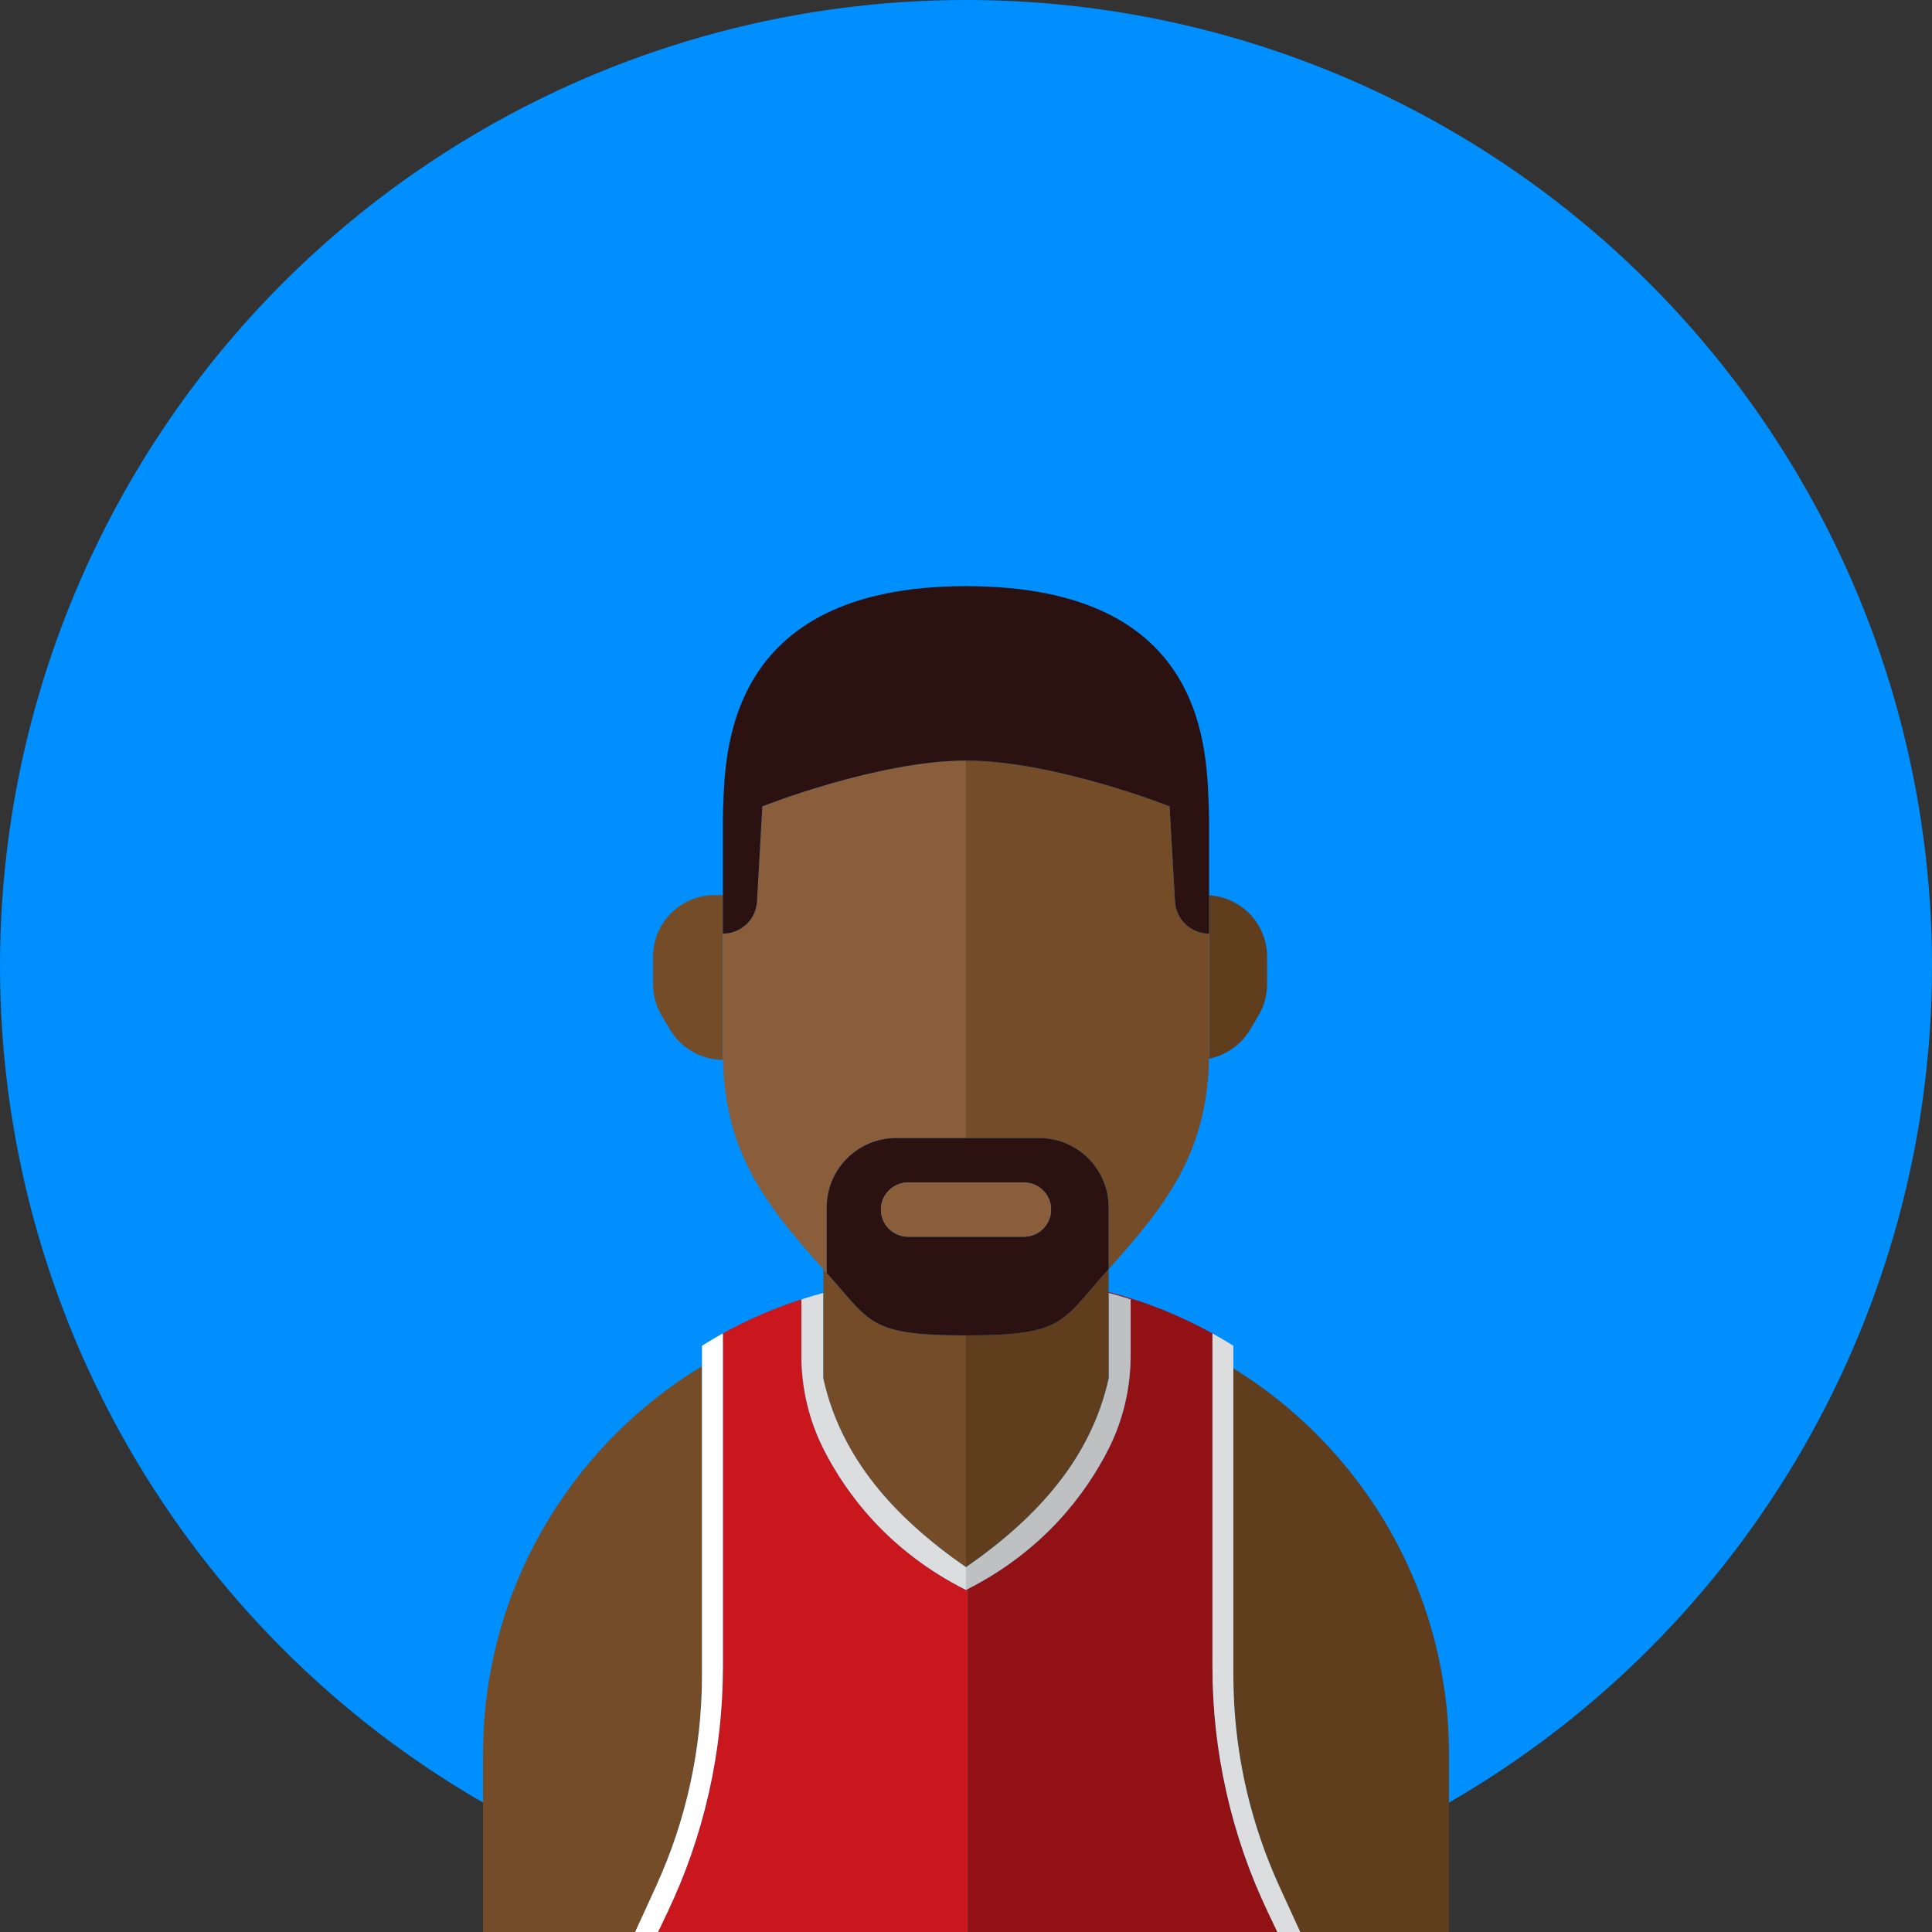 <?xml version="1.0" encoding="UTF-8" standalone="no"?><!DOCTYPE svg PUBLIC "-//W3C//DTD SVG 1.1//EN" "http://www.w3.org/Graphics/SVG/1.1/DTD/svg11.dtd"><svg width="100%" height="100%" viewBox="0 0 100 100" version="1.1" xmlns="http://www.w3.org/2000/svg" xmlns:xlink="http://www.w3.org/1999/xlink" xml:space="preserve" xmlns:serif="http://www.serif.com/" style="fill-rule:evenodd;clip-rule:evenodd;stroke-linejoin:round;stroke-miterlimit:2;"><rect x="0" y="0" width="100" height="100" fill="#333333" stroke="none"/><circle cx="50" cy="50" r="50" style="fill:#008fff;"/><path d="M36.334,86.722l0,-16.007c-6.794,4.108 -11.334,11.565 -11.334,20.084l0,9.201l7.871,0l1.096,-2.392c1.558,-3.402 2.367,-7.12 2.367,-10.886Z" style="fill:#754c28;fill-rule:nonzero;"/><path d="M63.839,70.823l0,15.899c0,3.031 0.525,6.031 1.543,8.86c0.01,0.027 0.018,0.054 0.028,0.081c0.008,0.024 0.018,0.048 0.026,0.073c0.233,0.633 0.489,1.258 0.77,1.872l1.096,2.392l7.698,0l0,-9.201c0,-8.445 -4.465,-15.846 -11.161,-19.976Z" style="fill:#603d1d;fill-rule:nonzero;"/><path d="M49.999,82.295c-4.026,-2.022 -6.213,-5.012 -7.357,-7.261c-0.77,-1.512 -1.163,-3.189 -1.163,-4.887l0,-2.891c-1.416,0.454 -2.775,1.048 -4.062,1.76l0,17.253c0,4.4 -0.98,8.745 -2.871,12.718l-0.484,1.013l16.025,0l0,-17.75c-0.029,0.015 -0.057,0.03 -0.088,0.045Z" style="fill:#ca161d;fill-rule:nonzero;"/><path d="M63.839,69.653c-0.054,-0.035 -0.113,-0.068 -0.168,-0.102c0.055,0.034 0.114,0.068 0.168,0.103l0,-0.001Z" style="fill:#921114;fill-rule:nonzero;"/><path d="M62.922,69.111c0.114,0.064 0.23,0.128 0.341,0.194c-0.111,-0.066 -0.227,-0.13 -0.341,-0.194Z" style="fill:#921114;fill-rule:nonzero;"/><path d="M65.41,95.663c0.008,0.024 0.018,0.048 0.026,0.073c-0.008,-0.025 -0.018,-0.049 -0.026,-0.073Z" style="fill:#921114;fill-rule:nonzero;"/><path d="M65.382,95.582c-1.018,-2.829 -1.543,-5.829 -1.543,-8.86l0,0c0,3.031 0.525,6.031 1.543,8.86Z" style="fill:#921114;fill-rule:nonzero;"/><path d="M62.756,86.269l0,-17.251c-1.679,-0.931 -3.48,-1.657 -5.374,-2.144l0,0.048c0.382,0.102 0.762,0.212 1.139,0.334l0,2.891c0,1.698 -0.393,3.375 -1.163,4.887c-1.137,2.232 -3.3,5.195 -7.271,7.216l0,17.75l16.026,0l-0.483,-1.013c-1.892,-3.973 -2.874,-8.318 -2.874,-12.718Z" style="fill:#921114;fill-rule:nonzero;"/><path d="M37.417,86.269l0,-17.253c-0.367,0.203 -0.726,0.416 -1.083,0.638l0,17.068c0,3.766 -0.809,7.484 -2.367,10.886l-1.096,2.392l1.191,0l0.484,-1.013c1.891,-3.973 2.871,-8.318 2.871,-12.718Z" style="fill:#fff;fill-rule:nonzero;"/><path d="M65.436,95.736c-0.008,-0.025 -0.018,-0.049 -0.026,-0.073c-0.01,-0.027 -0.018,-0.054 -0.028,-0.081c-1.018,-2.829 -1.543,-5.829 -1.543,-8.86l0,0l0,-15.899l0,-1.169c-0.054,-0.035 -0.113,-0.069 -0.168,-0.103c-0.137,-0.083 -0.271,-0.166 -0.408,-0.246c-0.111,-0.066 -0.227,-0.13 -0.341,-0.194c-0.054,-0.031 -0.109,-0.064 -0.166,-0.095l0,17.253c0,4.4 0.982,8.745 2.874,12.718l0.483,1.013l1.189,0l-1.096,-2.392c-0.281,-0.614 -0.537,-1.239 -0.77,-1.872Z" style="fill:#dcddde;fill-rule:nonzero;"/><path d="M41.479,70.147c0,1.698 0.393,3.375 1.163,4.887c1.144,2.249 3.331,5.239 7.357,7.261l0,-1.184c-3.708,-2.569 -6.474,-5.659 -7.381,-9.77l0,-4.419c-0.382,0.102 -0.762,0.212 -1.139,0.334l0,2.891Z" style="fill:#dcddde;fill-rule:nonzero;"/><path d="M57.382,71.341c-0.907,4.111 -3.673,7.201 -7.383,9.77l0,1.184c0.031,-0.015 0.059,-0.03 0.088,-0.045c3.971,-2.021 6.134,-4.984 7.271,-7.216c0.77,-1.512 1.163,-3.189 1.163,-4.887l0,-2.891c-0.377,-0.122 -0.757,-0.232 -1.139,-0.334l0,4.419Z" style="fill:#bec0c2;fill-rule:nonzero;"/><path d="M62.581,54.511c0,0.096 -0.003,0.19 -0.003,0.285c0.879,-0.174 1.654,-0.711 2.124,-1.496l0.432,-0.725c0.294,-0.495 0.452,-1.06 0.452,-1.637l0,-1.415c0,-1.7 -1.331,-3.085 -3.005,-3.184l0,8.172Z" style="fill:#603d1d;fill-rule:nonzero;"/><path d="M37.417,48.324l0,-1.995l-0.422,0c-1.765,0 -3.194,1.43 -3.194,3.194l0,1.415c0,0.577 0.156,1.142 0.45,1.637l0.434,0.725c0.577,0.964 1.615,1.555 2.737,1.557c-0.003,-0.115 -0.005,-0.229 -0.005,-0.346l0,-6.187Z" style="fill:#754c28;fill-rule:nonzero;"/><path d="M42.618,71.341c0.907,4.111 3.673,7.201 7.381,9.77l0,-11.99c-5.063,0 -4.931,-0.702 -7.207,-3.234c-0.057,-0.066 -0.117,-0.13 -0.174,-0.195l0,5.649Z" style="fill:#754c28;fill-rule:nonzero;"/><path d="M49.999,69.121l0,11.99c3.71,-2.569 6.476,-5.659 7.383,-9.77l0,-4.419l0,-0.048l0,-1.181c-0.057,0.063 -0.117,0.128 -0.176,0.194c-2.274,2.532 -2.142,3.234 -7.207,3.234Z" style="fill:#603d1d;fill-rule:nonzero;"/><path d="M62.581,48.324c-0.938,0 -1.711,-0.733 -1.763,-1.668l-0.279,-4.919c0,0 -5.982,-2.369 -10.54,-2.369l0,19.539l3.796,0c1.979,0 3.587,1.607 3.587,3.588l0,3.198c2.873,-3.207 5.113,-5.962 5.196,-10.897c0,-0.095 0.003,-0.189 0.003,-0.285l0,-6.187Z" style="fill:#754c28;fill-rule:nonzero;"/><path d="M42.792,62.495c0,-1.981 1.607,-3.588 3.589,-3.588l3.618,0l0,-19.539c-4.556,0 -10.541,2.369 -10.541,2.369l-0.276,4.919c-0.052,0.935 -0.825,1.668 -1.765,1.668l0,6.187c0,0.117 0.002,0.231 0.005,0.346c0.101,4.896 2.333,7.642 5.196,10.835c0.057,0.065 0.117,0.129 0.174,0.195l0,-3.392Z" style="fill:#8a5d3b;fill-rule:nonzero;"/><path d="M47.004,61.202l5.992,0c0.778,0 1.409,0.629 1.409,1.406c0,0.777 -0.631,1.406 -1.409,1.406l-5.992,0c-0.778,0 -1.409,-0.629 -1.409,-1.406c0,-0.777 0.631,-1.406 1.409,-1.406Zm6.791,-2.295l-3.796,0l-3.618,0c-1.982,0 -3.589,1.607 -3.589,3.588l0,3.392c2.276,2.532 2.144,3.234 7.207,3.234c5.065,0 4.933,-0.702 7.207,-3.234c0.059,-0.066 0.119,-0.131 0.176,-0.194l0,-3.198c0,-1.981 -1.608,-3.588 -3.587,-3.588Z" style="fill:#2c1111;fill-rule:nonzero;"/><path d="M47.004,64.014l5.992,0c0.778,0 1.409,-0.629 1.409,-1.406c0,-0.777 -0.631,-1.406 -1.409,-1.406l-5.992,0c-0.778,0 -1.409,0.629 -1.409,1.406c0,0.777 0.631,1.406 1.409,1.406Z" style="fill:#8a5d3b;fill-rule:nonzero;"/><path d="M39.182,46.656l0.276,-4.919c0,0 5.985,-2.369 10.541,-2.369c4.558,0 10.54,2.369 10.54,2.369l0.279,4.919c0.052,0.935 0.825,1.668 1.763,1.668l0,-1.985l0,-0.506l0,-3.454c0,-0.115 -0.003,-0.231 -0.008,-0.346c-0.111,-3.137 0.008,-11.694 -12.574,-11.694c-12.572,0 -12.469,8.776 -12.575,11.694c-0.002,0.115 -0.005,0.231 -0.007,0.346l0,5.945c0.94,0 1.713,-0.733 1.765,-1.668Z" style="fill:#2c1111;fill-rule:nonzero;"/></svg>